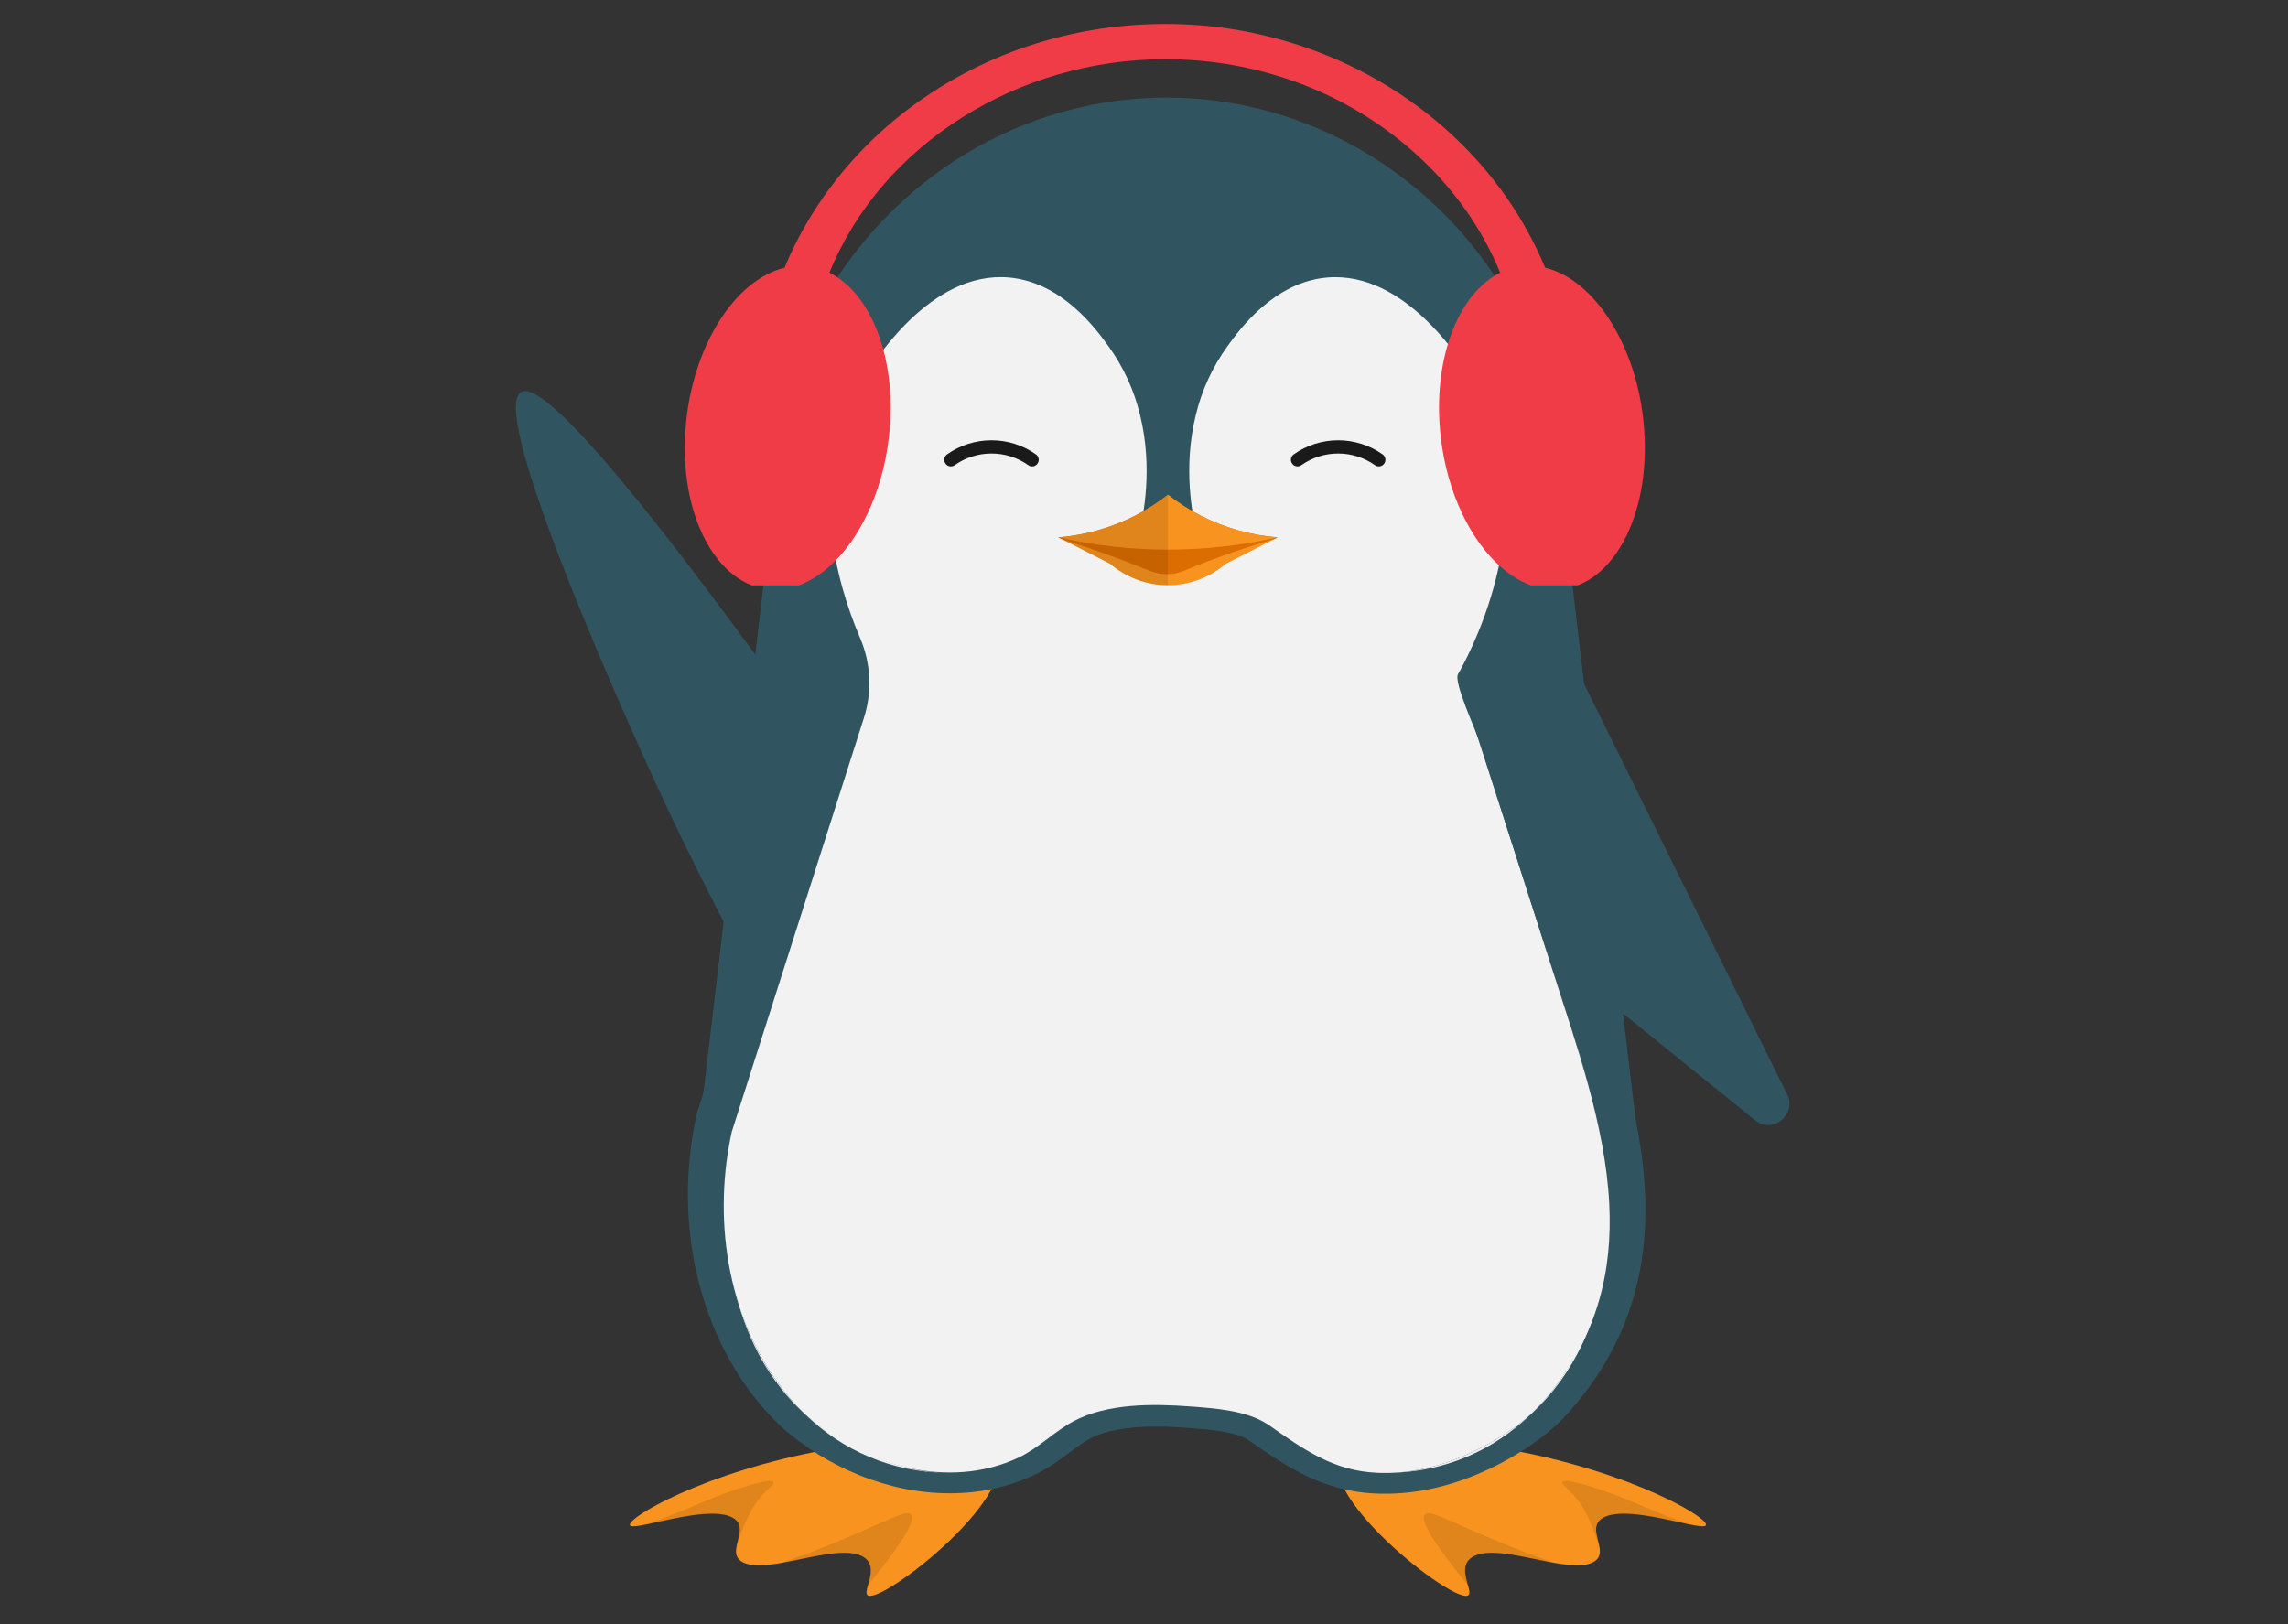 <svg xmlns="http://www.w3.org/2000/svg" xmlns:xlink="http://www.w3.org/1999/xlink" width="559" zoomAndPan="magnify" viewBox="0 0 419.25 297.75" height="397" preserveAspectRatio="xMidYMid meet" version="1.0"><rect x="0" y="0" width="419.25" height="297.75" fill="#333333" stroke="none"/><defs><clipPath id="756d99cfa3"><path d="M 125 4.379 L 302 4.379 L 302 108 L 125 108 Z M 125 4.379 " clip-rule="nonzero"/></clipPath></defs><path fill="#f7931e" d="M 312.535 279.629 C 312.246 279.883 311.09 279.715 309.465 279.387 C 305.055 278.477 297.184 276.34 293.812 278.152 C 291.434 279.43 292.875 281.828 293.125 283.82 C 293.25 284.848 293.062 285.758 291.863 286.367 C 290.23 287.184 287.629 286.957 284.723 286.445 C 279.551 285.527 273.434 283.684 270.211 285.16 C 267.699 286.316 268.484 288.789 268.977 290.551 C 269.262 291.566 269.449 292.348 268.848 292.492 C 265.262 293.363 237.41 271.152 247.004 264.898 C 252.328 261.43 267.305 264.082 276.258 265.668 C 298.984 269.691 313.777 278.527 312.535 279.629 Z M 312.535 279.629 " fill-opacity="1" fill-rule="nonzero"/><path fill="#000000" d="M 309.465 279.383 C 305.055 278.473 297.184 276.336 293.812 278.148 C 291.434 279.426 292.875 281.824 293.125 283.816 C 292.859 282.836 292.543 281.875 292.18 280.93 C 291.523 279.227 290.793 277.285 289.363 275.305 C 287.57 272.824 286.012 272.117 286.301 271.668 C 286.855 270.816 292.82 272.895 294.52 273.484 C 298.715 274.941 300.59 276.059 306.766 278.379 C 307.883 278.805 308.816 279.145 309.465 279.383 Z M 309.465 279.383 " fill-opacity="0.1" fill-rule="nonzero"/><path fill="#000000" d="M 284.727 286.441 C 279.555 285.523 273.434 283.68 270.215 285.156 C 267.703 286.309 268.488 288.785 268.98 290.547 C 261.07 280.879 260.363 278.207 261.164 277.543 C 262.102 276.766 265.215 278.652 273.25 282.02 C 278.086 284.043 282.117 285.52 284.727 286.441 Z M 284.727 286.441 " fill-opacity="0.1" fill-rule="nonzero"/><path fill="#f7931e" d="M 115.492 279.629 C 115.781 279.883 116.938 279.715 118.562 279.387 C 122.973 278.477 130.844 276.34 134.211 278.152 C 136.59 279.43 135.148 281.828 134.902 283.82 C 134.773 284.848 134.965 285.758 136.164 286.367 C 137.797 287.184 140.398 286.957 143.305 286.445 C 148.477 285.527 154.594 283.684 157.816 285.16 C 160.328 286.316 159.543 288.789 159.047 290.551 C 158.766 291.566 158.578 292.348 159.18 292.492 C 162.762 293.363 190.617 271.152 181.023 264.898 C 175.699 261.43 160.723 264.082 151.77 265.668 C 129.035 269.691 114.246 278.527 115.492 279.629 Z M 115.492 279.629 " fill-opacity="1" fill-rule="nonzero"/><path fill="#000000" d="M 118.562 279.383 C 122.973 278.473 130.844 276.336 134.211 278.148 C 136.59 279.426 135.148 281.824 134.902 283.816 C 135.168 282.836 135.48 281.875 135.844 280.93 C 136.5 279.227 137.234 277.285 138.664 275.305 C 140.457 272.824 142.016 272.117 141.723 271.668 C 141.168 270.816 135.207 272.895 133.508 273.484 C 129.312 274.941 127.438 276.059 121.258 278.379 C 120.141 278.805 119.207 279.145 118.562 279.383 Z M 118.562 279.383 " fill-opacity="0.1" fill-rule="nonzero"/><path fill="#000000" d="M 143.297 286.441 C 148.473 285.523 154.59 283.68 157.809 285.156 C 160.32 286.309 159.539 288.785 159.043 290.547 C 166.957 280.879 167.664 278.207 166.863 277.543 C 165.926 276.766 162.809 278.652 154.777 282.02 C 149.938 284.043 145.906 285.52 143.297 286.441 Z M 143.297 286.441 " fill-opacity="0.1" fill-rule="nonzero"/><path fill="#305560" d="M 126.602 219.77 L 141.234 95.922 C 141.074 92.691 141.121 89.461 141.375 86.234 C 144.461 46.586 177.664 16.852 215.742 17.914 C 253.875 18.98 285.488 50.613 286.332 90.488 C 286.344 91.047 286.348 91.605 286.348 92.16 L 301.422 219.77 Z M 126.602 219.77 " fill-opacity="1" fill-rule="nonzero"/><path fill="#305560" d="M 253.773 273.781 C 253.586 273.781 253.398 273.781 253.211 273.781 C 253.074 273.781 252.934 273.781 252.797 273.773 L 252.523 273.766 L 252.484 273.766 L 252.133 273.75 C 242.387 273.379 235.703 268.758 229.242 264.289 L 228.789 263.977 L 228.758 263.957 L 228.723 263.934 L 228.629 263.879 C 226.234 262.355 221.387 262 217.848 261.738 L 217.676 261.727 C 215.391 261.559 213.504 261.484 211.734 261.484 C 206.555 261.484 202.539 262.211 199.816 263.648 C 198.594 264.289 197.332 265.223 195.992 266.223 C 194.129 267.609 192.008 269.18 189.434 270.383 C 184.707 272.59 179.527 273.707 174.039 273.707 C 168.52 273.707 162.938 272.59 157.457 270.383 C 152.25 268.285 147.539 265.379 143.324 261.66 L 143.188 261.539 L 143.16 261.512 L 143.117 261.473 C 141.652 260.086 140.281 258.613 139.004 257.055 C 127.855 243.488 123.547 224.055 127.484 205.074 C 127.504 204.988 127.52 204.906 127.539 204.824 L 127.566 204.691 C 127.617 204.461 127.668 204.234 127.719 204.016 L 127.781 203.75 L 152.066 128.582 C 152.594 126.945 152.812 125.27 152.73 123.555 C 152.645 121.836 152.258 120.191 151.574 118.617 C 150.191 115.43 149.023 112.168 148.074 108.824 C 146.262 102.395 145.398 96.098 145.535 90.094 C 145.711 82.332 147.543 75.086 150.98 68.566 C 151.422 67.719 155.531 60.113 162.238 53.758 C 168.898 47.453 175.992 44.246 183.32 44.246 C 184.031 44.246 184.754 44.277 185.465 44.34 C 198.172 45.453 205.859 55.945 208.391 59.395 C 210.777 62.652 212.652 66.188 214.008 69.992 C 215.367 66.184 217.238 62.652 219.629 59.395 C 222.16 55.945 229.859 45.457 242.551 44.34 C 243.262 44.281 243.984 44.246 244.695 44.246 C 252.023 44.246 259.117 47.445 265.777 53.758 C 272.488 60.102 276.602 67.715 277.043 68.562 C 280.484 75.078 282.316 82.324 282.488 90.086 C 282.625 96.09 281.77 102.391 279.949 108.816 C 278.453 114.086 276.43 119.141 273.879 123.98 C 274.453 125.75 275.641 128.609 276.152 129.848 C 276.785 131.367 277.121 132.191 277.348 132.883 L 290.516 173.641 C 291.051 175.297 291.609 177.004 292.152 178.652 C 296.375 191.52 300.742 204.824 301.418 218.262 C 302.168 233.289 298.113 245.977 289.02 257.051 C 287.891 258.422 286.695 259.73 285.422 260.969 L 283.68 262.516 C 280.812 264.812 277.742 266.793 274.473 268.461 C 267.84 271.855 261.137 273.648 254.547 273.781 L 254.324 273.781 C 254.145 273.781 253.957 273.781 253.773 273.781 Z M 253.773 273.781 " fill-opacity="1" fill-rule="nonzero"/><path fill="#f2f2f2" d="M 294.879 220.688 C 295.473 232.707 292.867 244.477 283.941 255.473 C 282.836 256.836 281.652 258.125 280.387 259.34 C 280.383 259.344 280.379 259.344 280.375 259.348 C 278.137 261.379 267.52 269.719 254.398 269.98 L 254.266 269.98 C 254.105 269.98 253.941 269.98 253.773 269.98 C 253.621 269.98 253.465 269.98 253.316 269.98 C 253.207 269.98 253.098 269.98 252.992 269.973 L 252.758 269.965 L 252.422 269.949 C 244.363 269.652 238.801 265.613 232.492 261.203 C 232.445 261.172 232.395 261.141 232.348 261.105 C 232.297 261.074 232.227 261.027 232.168 260.992 C 228.324 258.523 222.637 258.133 218.16 257.797 C 211.352 257.293 202.949 257.184 196.746 260.488 C 193.16 262.398 190.332 265.418 186.645 267.16 C 173.797 273.223 157.934 268.578 147.699 259.383 C 147.684 259.367 147.664 259.352 147.645 259.336 C 146.379 258.121 145.195 256.828 144.09 255.465 C 133.562 242.5 130.605 224.438 133.906 208.324 C 133.93 208.219 133.953 208.113 133.973 208.008 C 134.02 207.801 134.062 207.598 134.105 207.402 L 158.305 131.59 C 159.074 129.18 159.395 126.715 159.273 124.188 C 159.148 121.66 158.59 119.238 157.594 116.914 C 156.324 113.953 155.254 110.918 154.383 107.816 C 151.57 97.773 150.27 84.406 156.789 71.887 C 157.219 71.062 160.871 64.262 166.773 58.605 C 171.523 54.051 177.73 50.234 184.895 50.867 C 194.617 51.73 200.863 60.344 203.094 63.422 C 205.867 67.27 207.809 71.5 208.914 76.113 C 211.312 85.895 209.445 94.598 208.914 96.855 L 219.105 96.855 C 218.578 94.594 216.715 85.891 219.105 76.113 C 220.215 71.5 222.16 67.273 224.938 63.43 C 227.172 60.348 233.414 51.738 243.137 50.875 C 250.297 50.238 256.508 54.055 261.258 58.609 C 267.16 64.27 270.816 71.07 271.242 71.895 C 277.766 84.41 276.461 97.777 273.648 107.82 C 271.32 116.152 267.953 122.195 267.164 123.57 C 266.316 125.051 270.523 134.09 271.113 135.941 L 275.391 149.355 L 284.281 177.199 C 288.828 191.445 294.164 206.246 294.879 220.688 Z M 294.879 220.688 " fill-opacity="1" fill-rule="nonzero"/><path fill="#f2f2f2" d="M 134.387 235.227 C 134.191 234.402 134.023 233.633 133.875 232.922 C 133.07 229.102 132.652 225.234 132.617 221.328 C 132.656 224.863 133.016 228.363 133.691 231.832 C 133.879 232.812 134.102 233.957 134.387 235.227 Z M 134.387 235.227 " fill-opacity="1" fill-rule="nonzero"/><path fill="#f2f2f2" d="M 173.629 269.98 C 163.312 269.828 154.484 265.875 147.695 259.391 C 150.031 261.488 160.598 269.719 173.629 269.98 Z M 173.629 269.98 " fill-opacity="1" fill-rule="nonzero"/><path fill="#f2f2f2" d="M 293.648 235.191 C 292.195 241.672 289.137 251.391 280.387 259.34 C 281.652 258.125 282.836 256.836 283.941 255.473 C 290 248.012 292.402 240.453 293.648 235.191 Z M 293.648 235.191 " fill-opacity="1" fill-rule="nonzero"/><path fill="#f7931e" d="M 234.105 98.496 L 233.562 98.773 L 224.598 103.348 C 223.867 103.977 223.086 104.531 222.254 105.02 C 221.426 105.508 220.559 105.922 219.656 106.254 C 218.75 106.59 217.824 106.84 216.879 107.012 C 215.93 107.18 214.977 107.266 214.012 107.266 C 213.051 107.266 212.094 107.18 211.145 107.012 C 210.199 106.84 209.273 106.59 208.371 106.254 C 207.465 105.922 206.602 105.508 205.77 105.02 C 204.938 104.531 204.156 103.977 203.426 103.348 L 194.465 98.773 L 193.918 98.496 Z M 234.105 98.496 " fill-opacity="1" fill-rule="nonzero"/><path fill="#dc6d00" d="M 234.105 98.496 L 233.562 98.773 C 231.828 99.285 229.148 100.105 225.906 101.223 C 216.73 104.379 216.711 105.176 214.047 105.227 C 211.059 105.285 210.625 104.289 200.012 100.617 C 197.684 99.812 195.758 99.184 194.465 98.773 L 193.918 98.496 C 198.871 98.094 203.562 96.77 207.996 94.52 C 210.125 93.434 212.129 92.156 214.012 90.684 C 215.895 92.156 217.898 93.434 220.027 94.52 C 224.461 96.77 229.152 98.094 234.105 98.496 Z M 234.105 98.496 " fill-opacity="1" fill-rule="nonzero"/><path fill="#f7931e" d="M 234.105 98.496 C 227.492 99.992 220.793 100.738 214.012 100.738 C 207.23 100.738 200.535 99.992 193.918 98.496 C 198.871 98.094 203.562 96.77 207.996 94.52 C 210.125 93.434 212.129 92.156 214.012 90.684 C 215.895 92.156 217.898 93.434 220.027 94.52 C 224.461 96.77 229.152 98.094 234.105 98.496 Z M 234.105 98.496 " fill-opacity="1" fill-rule="nonzero"/><path fill="#000000" d="M 214.012 90.684 L 214.012 107.266 C 212.07 107.266 210.191 106.93 208.371 106.254 C 206.551 105.582 204.902 104.613 203.426 103.348 L 194.465 98.773 L 193.918 98.496 C 198.871 98.094 203.562 96.77 207.996 94.52 C 210.125 93.434 212.129 92.156 214.012 90.684 Z M 214.012 90.684 " fill-opacity="0.1" fill-rule="nonzero"/><path fill="#f2f2f2" d="M 133.602 209.871 C 133.004 213.145 132.68 216.441 132.621 219.77 C 132.672 216.441 133 213.141 133.602 209.871 Z M 133.602 209.871 " fill-opacity="1" fill-rule="nonzero"/><path fill="#f2f2f2" d="M 147.641 259.34 C 138.949 251.441 135.867 241.797 134.406 235.32 C 135.66 240.578 138.078 248.078 144.086 255.477 C 145.191 256.84 146.375 258.125 147.641 259.34 Z M 147.641 259.34 " fill-opacity="1" fill-rule="nonzero"/><path fill="#f2f2f2" d="M 280.375 259.348 C 273.582 265.855 264.738 269.824 254.398 269.98 C 267.52 269.719 278.137 261.379 280.375 259.348 Z M 280.375 259.348 " fill-opacity="1" fill-rule="nonzero"/><path fill="#305560" d="M 321.586 205.324 L 283.473 174.516 L 267.457 124.883 L 290.023 124.883 L 327.477 200.586 C 329.316 204.309 324.812 207.934 321.586 205.324 Z M 321.586 205.324 " fill-opacity="1" fill-rule="nonzero"/><path fill="#305560" d="M 95.473 71.867 C 89.133 75.629 116.602 135.781 119.43 141.98 C 126.926 158.395 133.934 171.691 139.031 180.918 L 152.34 139.312 C 110.961 81.086 98.586 70.023 95.473 71.867 Z M 95.473 71.867 " fill-opacity="1" fill-rule="nonzero"/><path fill="#1a1a1a" d="M 251.957 85.27 C 250.969 84.57 249.898 84.039 248.746 83.672 C 247.594 83.305 246.41 83.125 245.203 83.125 C 243.992 83.125 242.812 83.305 241.66 83.672 C 240.508 84.039 239.438 84.57 238.449 85.27 C 238.195 85.449 237.914 85.52 237.609 85.48 C 237.301 85.441 237.047 85.305 236.844 85.07 L 236.828 85.051 C 236.719 84.922 236.641 84.777 236.594 84.613 C 236.543 84.449 236.531 84.285 236.555 84.117 C 236.574 83.949 236.629 83.793 236.719 83.645 C 236.805 83.5 236.918 83.379 237.059 83.285 C 237.652 82.863 238.273 82.496 238.922 82.172 C 239.57 81.852 240.242 81.578 240.93 81.359 C 241.621 81.141 242.324 80.977 243.043 80.863 C 243.758 80.754 244.477 80.699 245.203 80.699 C 245.926 80.699 246.648 80.754 247.363 80.863 C 248.078 80.977 248.781 81.141 249.473 81.359 C 250.164 81.578 250.832 81.852 251.484 82.172 C 252.133 82.496 252.754 82.863 253.348 83.285 C 253.484 83.379 253.598 83.5 253.688 83.645 C 253.773 83.793 253.828 83.949 253.852 84.117 C 253.871 84.285 253.859 84.449 253.812 84.613 C 253.766 84.777 253.684 84.922 253.574 85.051 L 253.559 85.07 C 253.359 85.305 253.105 85.441 252.797 85.48 C 252.488 85.52 252.211 85.449 251.957 85.27 Z M 251.957 85.27 " fill-opacity="1" fill-rule="nonzero"/><path fill="#1a1a1a" d="M 188.434 85.27 C 187.445 84.57 186.375 84.039 185.223 83.672 C 184.07 83.305 182.891 83.125 181.68 83.125 C 180.473 83.125 179.293 83.305 178.137 83.672 C 176.984 84.039 175.914 84.57 174.926 85.27 C 174.676 85.449 174.395 85.52 174.086 85.48 C 173.781 85.441 173.523 85.305 173.324 85.07 L 173.309 85.051 C 173.199 84.922 173.121 84.777 173.07 84.613 C 173.023 84.449 173.012 84.285 173.031 84.117 C 173.055 83.949 173.109 83.793 173.195 83.645 C 173.285 83.5 173.398 83.379 173.539 83.285 C 174.129 82.863 174.75 82.496 175.398 82.172 C 176.051 81.852 176.719 81.578 177.41 81.359 C 178.102 81.141 178.805 80.977 179.52 80.863 C 180.234 80.754 180.957 80.699 181.68 80.699 C 182.406 80.699 183.125 80.754 183.844 80.863 C 184.559 80.977 185.262 81.141 185.953 81.359 C 186.645 81.578 187.312 81.852 187.961 82.172 C 188.609 82.496 189.23 82.863 189.824 83.285 C 189.965 83.379 190.078 83.5 190.164 83.645 C 190.254 83.793 190.309 83.949 190.328 84.117 C 190.352 84.285 190.34 84.449 190.289 84.613 C 190.242 84.777 190.164 84.922 190.055 85.051 L 190.039 85.07 C 189.836 85.305 189.582 85.441 189.277 85.48 C 188.969 85.52 188.688 85.449 188.434 85.27 Z M 188.434 85.27 " fill-opacity="1" fill-rule="nonzero"/><path fill="#f03c46" d="M 149.621 101.695 C 148.289 102.184 146.914 102.43 145.492 102.438 C 144.109 102.438 142.77 102.191 141.477 101.695 Z M 149.621 101.695 " fill-opacity="1" fill-rule="nonzero"/><g clip-path="url(#756d99cfa3)"><path fill="#f03c46" d="M 296.137 101.453 C 294.203 104.227 291.812 106.25 289.102 107.289 L 280.539 107.289 C 278.188 106.438 275.941 104.93 273.91 102.891 C 268.57 97.547 264.633 88.566 263.832 78.391 C 262.777 64.992 267.484 53.668 274.883 49.98 C 267.984 33.109 253 19.969 235.113 14.215 C 228.062 11.957 220.84 10.84 213.441 10.855 C 186.789 10.855 161.629 26.219 151.988 49.98 C 159.395 53.664 164.105 64.992 163.051 78.398 C 162.25 88.57 158.312 97.547 152.973 102.898 C 150.938 104.938 148.695 106.449 146.344 107.297 L 137.781 107.297 C 135.074 106.258 132.684 104.234 130.746 101.461 C 126.941 96.023 124.895 87.715 125.629 78.402 C 126.793 63.578 134.617 51.293 143.75 49.082 C 145.973 43.75 148.82 38.777 152.293 34.168 C 157.137 27.742 162.887 22.273 169.547 17.766 C 182.426 8.992 197.797 4.395 213.445 4.395 C 221.516 4.379 229.402 5.578 237.109 7.992 C 248.141 11.449 258.332 17.352 266.711 25.324 C 273.77 32.031 279.383 40.09 283.129 49.07 C 292.262 51.277 300.09 63.566 301.258 78.395 C 301.992 87.703 299.941 96.008 296.137 101.453 Z M 296.137 101.453 " fill-opacity="1" fill-rule="nonzero"/></g><path fill="#f03c46" d="M 285.406 101.695 C 284.113 102.191 282.777 102.438 281.391 102.438 C 279.973 102.43 278.594 102.184 277.262 101.695 Z M 285.406 101.695 " fill-opacity="1" fill-rule="nonzero"/></svg>